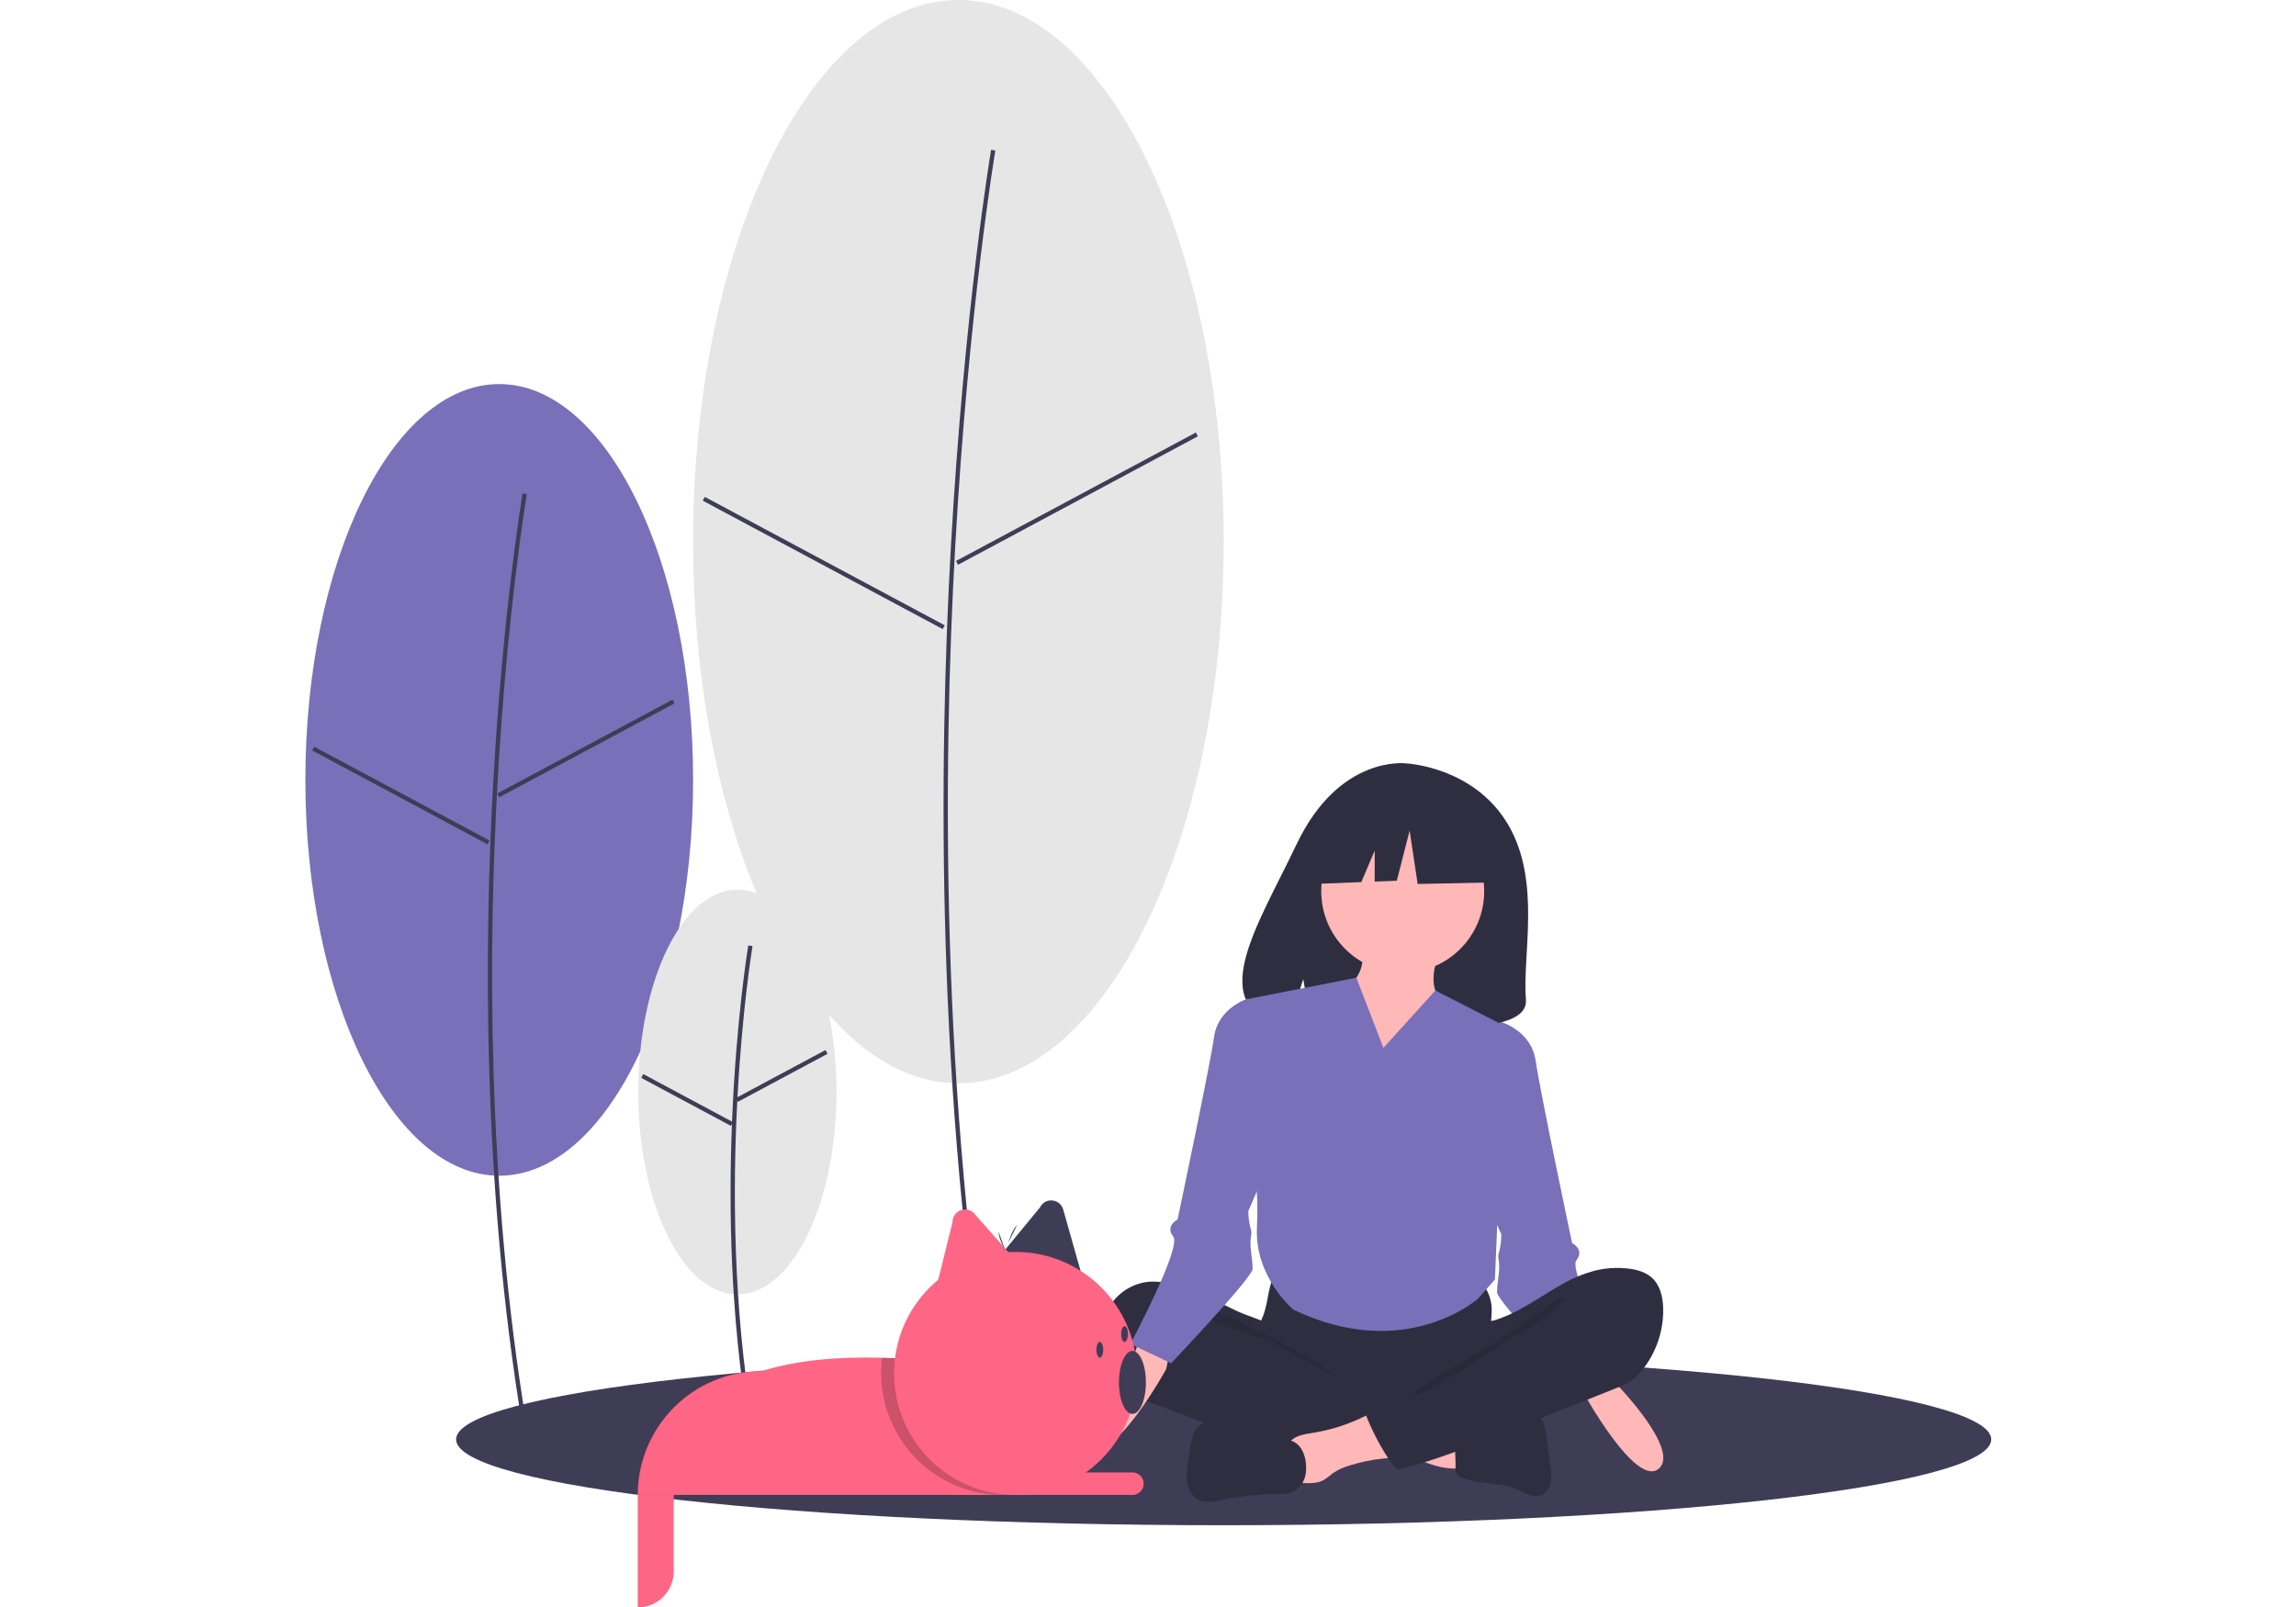 <?xml version="1.0" encoding="UTF-8"?>
<svg xmlns="http://www.w3.org/2000/svg" xmlns:xlink="http://www.w3.org/1999/xlink" width="500px" height="350px" viewBox="0 0 367 350" version="1.1">
<defs>
<filter id="alpha" filterUnits="objectBoundingBox" x="0%" y="0%" width="100%" height="100%">
  <feColorMatrix type="matrix" in="SourceGraphic" values="0 0 0 0 1 0 0 0 0 1 0 0 0 0 1 0 0 0 1 0"/>
</filter>
<mask id="mask0">
  <g filter="url(#alpha)">
<rect x="0" y="0" width="367" height="350" style="fill:rgb(0%,0%,0%);fill-opacity:0.102;stroke:none;"/>
  </g>
</mask>
<clipPath id="clip1">
  <rect x="0" y="0" width="367" height="350"/>
</clipPath>
<g id="surface5" clip-path="url(#clip1)">
<path style=" stroke:none;fill-rule:nonzero;fill:rgb(0%,0%,0%);fill-opacity:1;" d="M 199.988 286.363 C 204.055 287.652 221.23 296.566 224.176 299.68 C 223.781 299.82 210.391 292.246 209.988 292.125 C 206.336 291.02 202.664 289.906 199.195 288.285 C 198.5 287.961 194.664 286.43 194.84 285.543 C 195.035 284.539 199.266 286.137 199.988 286.363 Z M 199.988 286.363 "/>
</g>
<mask id="mask1">
  <g filter="url(#alpha)">
<rect x="0" y="0" width="367" height="350" style="fill:rgb(0%,0%,0%);fill-opacity:0.102;stroke:none;"/>
  </g>
</mask>
<clipPath id="clip2">
  <rect x="0" y="0" width="367" height="350"/>
</clipPath>
<g id="surface8" clip-path="url(#clip2)">
<path style=" stroke:none;fill-rule:nonzero;fill:rgb(0%,0%,0%);fill-opacity:1;" d="M 270.34 284.676 C 267.207 287.051 263.152 289.234 260.047 291.672 C 258.988 292.5 241.324 302.523 241.074 303.855 C 243.973 304.348 262.422 291.32 265.062 290.02 C 267.699 288.723 270.039 286.887 272.359 285.066 C 272.949 284.605 275.453 283.211 273.758 282.691 C 272.801 282.398 271.043 284.199 270.34 284.676 Z M 270.34 284.676 "/>
</g>
<mask id="mask2">
  <g filter="url(#alpha)">
<rect x="0" y="0" width="367" height="350" style="fill:rgb(0%,0%,0%);fill-opacity:0.2;stroke:none;"/>
  </g>
</mask>
<clipPath id="clip3">
  <rect x="0" y="0" width="367" height="350"/>
</clipPath>
<g id="surface11" clip-path="url(#clip3)">
<path style=" stroke:none;fill-rule:nonzero;fill:rgb(0%,0%,0%);fill-opacity:1;" d="M 154.645 298.637 L 154.645 325.438 C 146.594 326.297 138.594 323.414 132.934 317.617 C 127.277 311.82 124.582 303.75 125.621 295.715 C 134.75 295.949 144.551 297.094 154.645 298.637 Z M 154.645 298.637 "/>
</g>
</defs>
<g id="surface1">
<path style=" stroke:none;fill-rule:nonzero;fill:rgb(24.706%,23.922%,33.725%);fill-opacity:1;" d="M 367.137 313.5 C 367.137 303.176 292.297 294.809 199.98 294.809 C 107.66 294.809 32.82 303.176 32.82 313.5 C 32.82 323.824 107.66 332.191 199.98 332.191 C 292.297 332.191 367.137 323.824 367.137 313.5 Z M 367.137 313.5 "/>
<path style=" stroke:none;fill-rule:nonzero;fill:rgb(100%,72.157%,72.157%);fill-opacity:1;" d="M 282.879 292.816 L 285.762 301.707 C 285.762 301.707 299.648 316.062 294.625 319.953 C 289.605 323.844 278.336 303.332 278.336 303.332 L 276.262 293.297 Z M 282.879 292.816 "/>
<path style=" stroke:none;fill-rule:nonzero;fill:rgb(47.843%,43.922%,72.549%);fill-opacity:1;" d="M 256.242 224.016 L 260.445 222.613 C 260.445 222.613 266.984 224.48 267.918 231.023 C 268.852 237.566 275.855 270.742 275.855 270.742 C 275.855 270.742 278.656 272.145 276.789 274.48 C 274.922 276.816 286.125 297.848 286.125 297.848 L 277.254 302.051 C 277.254 302.051 259.512 283.359 259.512 281.492 C 259.512 279.621 259.98 277.754 259.98 275.883 C 259.98 274.016 259.512 274.016 259.98 272.613 C 260.289 271.391 260.449 270.133 260.445 268.875 L 257.176 261.398 Z M 256.242 224.016 "/>
<path style=" stroke:none;fill-rule:nonzero;fill:rgb(47.843%,43.922%,72.549%);fill-opacity:1;" d="M 84.438 169.859 C 84.438 122.246 65.535 83.648 42.219 83.648 C 18.902 83.648 0 122.246 0 169.859 C 0 217.473 18.902 256.07 42.219 256.07 C 65.535 256.07 84.438 217.473 84.438 169.859 Z M 84.438 169.859 "/>
<path style=" stroke:none;fill-rule:nonzero;fill:rgb(24.706%,23.922%,33.725%);fill-opacity:1;" d="M 41.832 170.754 C 43.938 133.227 48.18 107.879 48.223 107.625 L 47.301 107.473 C 47.258 107.723 43.008 133.109 40.898 170.688 C 38.953 205.367 38.484 257.82 47.301 310.773 L 48.223 310.621 C 39.418 257.758 39.887 205.383 41.832 170.754 Z M 41.832 170.754 "/>
<path style=" stroke:none;fill-rule:nonzero;fill:rgb(24.706%,23.922%,33.725%);fill-opacity:1;" d="M 41.781 172.82 L 79.949 152.375 L 80.391 153.199 L 42.219 173.645 Z M 41.781 172.82 "/>
<path style=" stroke:none;fill-rule:nonzero;fill:rgb(24.706%,23.922%,33.725%);fill-opacity:1;" d="M 1.484 163.449 L 1.922 162.625 L 40.102 183.059 L 39.66 183.883 Z M 1.484 163.449 "/>
<path style=" stroke:none;fill-rule:nonzero;fill:rgb(90.196%,90.196%,90.196%);fill-opacity:1;" d="M 199.98 117.973 C 199.98 52.816 174.113 0 142.207 0 C 110.301 0 84.438 52.816 84.438 117.973 C 84.438 183.125 110.301 235.941 142.207 235.941 C 174.113 235.941 199.98 183.125 199.98 117.973 Z M 199.98 117.973 "/>
<path style=" stroke:none;fill-rule:nonzero;fill:rgb(24.706%,23.922%,33.725%);fill-opacity:1;" d="M 141.508 119.18 C 144.387 67.82 150.195 33.129 150.254 32.781 L 149.332 32.625 C 149.273 32.973 143.461 67.703 140.574 119.113 C 137.91 166.559 137.27 238.328 149.332 310.773 L 150.254 310.621 C 138.203 238.262 138.848 166.578 141.508 119.18 Z M 141.508 119.18 "/>
<path style=" stroke:none;fill-rule:nonzero;fill:rgb(24.706%,23.922%,33.725%);fill-opacity:1;" d="M 141.688 122.18 L 193.926 94.199 L 194.363 95.023 L 142.129 123.004 Z M 141.688 122.18 "/>
<path style=" stroke:none;fill-rule:nonzero;fill:rgb(24.706%,23.922%,33.725%);fill-opacity:1;" d="M 86.547 109.047 L 86.988 108.223 L 139.23 136.188 L 138.789 137.012 Z M 86.547 109.047 "/>
<path style=" stroke:none;fill-rule:nonzero;fill:rgb(90.196%,90.196%,90.196%);fill-opacity:1;" d="M 115.664 237.836 C 115.664 213.492 106 193.758 94.082 193.758 C 82.16 193.758 72.496 213.492 72.496 237.836 C 72.496 262.18 82.16 281.914 94.082 281.914 C 106 281.914 115.664 262.18 115.664 237.836 Z M 115.664 237.836 "/>
<path style=" stroke:none;fill-rule:nonzero;fill:rgb(24.706%,23.922%,33.725%);fill-opacity:1;" d="M 94.062 239.734 L 94.188 239.973 L 113.707 229.52 L 113.266 228.695 L 94.102 238.961 C 95.164 219.426 97.332 206.312 97.375 206.055 L 96.453 205.898 C 96.406 206.184 93.828 221.754 92.914 244.285 L 73.586 233.934 L 73.148 234.758 L 92.664 245.211 L 92.898 244.773 C 92.164 263.371 92.574 286.625 96.453 309.918 L 97.375 309.766 C 93.145 284.367 93.051 259.016 94.062 239.734 Z M 94.062 239.734 "/>
<path style=" stroke:none;fill-rule:nonzero;fill:rgb(18.431%,18.039%,25.49%);fill-opacity:1;" d="M 261.957 179.656 C 254.453 166.855 239.602 166.258 239.602 166.258 C 239.602 166.258 225.133 164.391 215.852 183.887 C 207.199 202.059 195.262 219.605 213.93 223.859 L 217.301 213.266 L 219.391 224.648 C 222.047 224.844 224.715 224.887 227.379 224.785 C 247.371 224.137 266.414 224.977 265.801 217.734 C 264.984 208.109 269.18 191.973 261.957 179.656 Z M 261.957 179.656 "/>
<path style=" stroke:none;fill-rule:nonzero;fill:rgb(18.431%,18.039%,25.49%);fill-opacity:1;" d="M 209.645 282.195 C 209.434 283.535 209.129 284.855 208.734 286.152 C 208.285 287.418 207.598 288.59 207.188 289.871 C 205.887 293.953 207.691 298.504 210.574 301.652 C 213.062 304.367 216.289 306.301 219.859 307.219 C 222.457 307.879 225.16 307.973 227.84 308.066 C 235.254 308.32 242.863 308.547 249.891 306.141 C 252.113 305.359 254.258 304.375 256.297 303.203 C 256.941 302.891 257.512 302.438 257.961 301.879 C 258.496 301.109 258.566 300.109 258.559 299.168 C 258.543 295.996 257.906 292.836 258.059 289.668 C 258.141 287.91 258.469 286.156 258.309 284.406 C 257.867 280.348 254.926 277.004 250.957 276.047 C 248.965 275.613 246.898 275.848 244.867 276.047 C 239.598 276.559 234.309 276.797 229.016 276.762 C 223.605 276.727 218.234 275.895 212.852 275.805 C 211.262 275.781 211.293 276.277 210.785 277.832 C 210.32 279.262 209.938 280.719 209.645 282.195 Z M 209.645 282.195 "/>
<path style=" stroke:none;fill-rule:nonzero;fill:rgb(18.431%,18.039%,25.49%);fill-opacity:1;" d="M 188.496 279.617 C 187.043 279.246 185.543 279.086 184.043 279.137 C 180.859 279.34 177.906 280.887 175.93 283.398 C 173.973 285.941 173.176 289.195 173.73 292.359 C 174.094 294.055 174.688 295.691 175.496 297.223 C 176.676 299.641 178.09 302.055 180.277 303.605 C 181.59 304.457 183.008 305.137 184.496 305.633 L 196.004 310.008 C 197.699 310.652 199.391 311.297 201.102 311.895 C 209.688 314.891 218.645 316.688 227.723 317.234 C 230.484 317.402 233.293 317.449 235.988 316.812 C 236.648 316.727 237.25 316.398 237.68 315.891 C 237.898 315.504 238.031 315.074 238.059 314.629 L 238.766 309.625 C 238.926 308.926 238.906 308.203 238.707 307.516 C 238.383 306.672 237.57 306.145 236.793 305.695 C 229.227 301.309 220.391 298.887 214.023 292.867 C 212.523 291.449 211.27 289.203 209.445 288.238 C 207.383 287.148 204.949 286.523 202.812 285.516 C 198.145 283.316 193.555 280.789 188.496 279.617 Z M 188.496 279.617 "/>
<use xlink:href="#surface5" mask="url(#mask0)"/>
<path style=" stroke:none;fill-rule:nonzero;fill:rgb(100%,72.157%,72.157%);fill-opacity:1;" d="M 250.738 319.832 C 250.973 319.848 251.199 319.781 251.387 319.641 C 251.551 319.426 251.621 319.156 251.586 318.891 L 251.566 312.074 C 249.625 311.137 247.453 310.84 245.32 310.551 L 235.367 309.207 C 235.598 309.238 233.812 313.535 234.086 314.109 C 234.57 315.121 238.254 316.016 239.293 316.492 C 242.91 318.152 246.668 319.977 250.738 319.832 Z M 250.738 319.832 "/>
<path style=" stroke:none;fill-rule:nonzero;fill:rgb(100%,72.157%,72.157%);fill-opacity:1;" d="M 219.52 312.051 C 217.641 312.352 215.543 312.617 214.328 314.094 C 212.785 315.965 213.441 318.758 214.176 321.078 C 214.285 321.547 214.508 321.98 214.816 322.348 C 215.32 322.848 216.09 322.922 216.793 322.965 C 218.508 323.074 220.332 323.16 221.828 322.312 C 222.508 321.859 223.16 321.371 223.781 320.844 C 224.887 320.105 226.098 319.543 227.379 319.188 C 229.727 318.441 232.145 317.938 234.594 317.684 C 235.562 317.641 236.516 317.469 237.438 317.18 C 238.375 316.871 239.113 316.148 239.441 315.219 C 239.789 313.977 239.074 312.715 238.391 311.629 C 237.539 310.273 236.633 308.848 235.363 307.852 C 233.508 306.398 232.594 307.516 230.723 308.445 C 227.191 310.203 223.414 311.422 219.52 312.051 Z M 219.52 312.051 "/>
<path style=" stroke:none;fill-rule:nonzero;fill:rgb(18.431%,18.039%,25.49%);fill-opacity:1;" d="M 214.609 313.758 L 202.68 310.199 C 201.25 309.695 199.754 309.402 198.242 309.328 C 196.727 309.332 195.145 309.832 194.164 310.992 C 193.238 312.09 192.973 313.586 192.742 315.008 L 192.25 318.047 C 191.922 319.582 191.828 321.156 191.973 322.715 C 192.199 324.266 192.984 325.812 194.344 326.562 C 195.996 327.469 198.02 327.027 199.859 326.645 C 203.582 325.879 207.367 325.469 211.164 325.422 C 212.594 325.406 214.09 325.422 215.352 324.746 C 216.852 323.945 217.75 322.25 217.906 320.543 C 218.141 317.945 217.281 314.555 214.609 313.758 Z M 214.609 313.758 "/>
<path style=" stroke:none;fill-rule:nonzero;fill:rgb(18.431%,18.039%,25.49%);fill-opacity:1;" d="M 255.43 310.656 C 256.977 310.383 258.34 309.496 259.824 308.973 C 261.91 308.234 264.168 308.234 266.379 308.242 C 267.191 308.246 268.055 308.262 268.73 308.719 C 269.703 309.371 269.953 310.68 270.117 311.848 L 271.117 318.898 C 271.305 320.227 271.492 321.586 271.199 322.895 C 270.906 324.199 270.023 325.461 268.738 325.797 C 267.18 326.207 265.648 325.199 264.176 324.539 C 260.496 322.891 256.215 323.312 252.375 322.078 C 251.664 321.848 250.902 321.496 250.609 320.801 C 250.48 320.41 250.434 319.996 250.473 319.582 C 250.539 317.316 250.066 314.223 250.742 312.055 C 251.348 310.109 253.703 310.656 255.43 310.656 Z M 255.43 310.656 "/>
<path style=" stroke:none;fill-rule:nonzero;fill:rgb(18.431%,18.039%,25.49%);fill-opacity:1;" d="M 280.676 276.777 C 283.059 276.176 285.531 276.004 287.973 276.273 C 289.922 276.492 291.934 277.039 293.359 278.402 C 295.09 280.062 295.648 282.629 295.695 285.039 C 295.773 289.836 294.195 294.512 291.23 298.281 C 290.508 299.23 289.648 300.066 288.68 300.758 C 287.637 301.418 286.52 301.961 285.359 302.375 L 259.582 312.637 C 252.801 315.336 245.996 318.047 238.922 319.824 C 238.531 320.016 238.082 320.039 237.672 319.887 C 237.266 319.738 236.934 319.43 236.758 319.031 C 234.496 315.773 232.602 312.273 231.109 308.602 C 230.973 308.363 230.945 308.078 231.035 307.82 C 231.129 307.676 231.262 307.562 231.414 307.492 L 249.648 296.918 C 250.984 296.215 252.23 295.348 253.359 294.336 C 254.148 293.566 254.793 292.66 255.262 291.66 C 255.641 290.863 255.676 288.984 256.16 288.395 C 256.633 287.816 258.25 287.77 258.996 287.543 C 260.047 287.219 261.078 286.824 262.082 286.367 C 266.16 284.523 269.793 281.848 273.703 279.691 C 275.891 278.426 278.234 277.449 280.676 276.777 Z M 280.676 276.777 "/>
<use xlink:href="#surface8" mask="url(#mask1)"/>
<path style=" stroke:none;fill-rule:nonzero;fill:rgb(100%,72.157%,72.157%);fill-opacity:1;" d="M 256.711 194.109 C 256.711 203.914 248.766 211.863 238.969 211.863 C 229.168 211.863 221.227 203.914 221.227 194.109 C 221.227 184.301 229.168 176.352 238.969 176.352 C 248.766 176.352 256.711 184.301 256.711 194.109 Z M 256.711 194.109 "/>
<path style=" stroke:none;fill-rule:nonzero;fill:rgb(100%,72.157%,72.157%);fill-opacity:1;" d="M 246.438 209.062 C 246.438 209.062 243.637 216.07 248.773 218.875 C 253.91 221.676 232.898 244.109 232.898 244.109 L 223.559 217.004 C 223.559 217.004 231.496 214.199 230.098 206.723 Z M 246.438 209.062 "/>
<path style=" stroke:none;fill-rule:nonzero;fill:rgb(47.843%,43.922%,72.549%);fill-opacity:1;" d="M 234.766 228.219 L 246.074 215.727 L 261.379 223.547 L 259.047 278.688 L 255.309 282.895 C 255.309 282.895 239.434 296.91 215.156 285.23 C 215.156 285.23 206.75 278.219 207.219 267.473 C 207.684 256.723 206.285 255.324 206.285 255.324 L 205.816 217.473 L 228.867 212.945 Z M 234.766 228.219 "/>
<path style=" stroke:none;fill-rule:nonzero;fill:rgb(100%,72.157%,72.157%);fill-opacity:1;" d="M 182.914 287.676 L 180.031 296.566 C 180.031 296.566 166.148 310.922 171.168 314.812 C 176.191 318.703 187.457 298.191 187.457 298.191 L 189.535 288.156 Z M 182.914 287.676 "/>
<path style=" stroke:none;fill-rule:nonzero;fill:rgb(47.843%,43.922%,72.549%);fill-opacity:1;" d="M 209.551 218.875 L 205.348 217.473 C 205.348 217.473 198.812 219.34 197.879 225.883 C 196.945 232.426 189.941 265.602 189.941 265.602 C 189.941 265.602 187.141 267.004 189.008 269.34 C 190.875 271.676 179.668 292.707 179.668 292.707 L 188.539 296.91 C 188.539 296.91 206.285 278.219 206.285 276.352 C 206.285 274.48 205.816 272.613 205.816 270.742 C 205.816 268.875 206.285 268.875 205.816 267.473 C 205.504 266.25 205.348 264.996 205.348 263.734 L 208.617 256.258 Z M 209.551 218.875 "/>
<path style=" stroke:none;fill-rule:nonzero;fill:rgb(18.431%,18.039%,25.49%);fill-opacity:1;" d="M 258.641 178.422 L 243.969 170.664 L 223.711 173.84 L 219.52 192.527 L 229.953 192.121 L 232.867 185.254 L 232.867 192.008 L 237.684 191.82 L 240.477 180.891 L 242.223 192.527 L 259.336 192.172 Z M 258.641 178.422 "/>
<path style=" stroke:none;fill-rule:nonzero;fill:rgb(100%,39.608%,51.765%);fill-opacity:1;" d="M 154.645 298.637 L 154.645 325.59 L 72.383 325.59 C 72.387 310.703 84.441 298.637 99.316 298.637 C 107.031 296.23 115.949 295.461 125.621 295.715 C 134.75 295.949 144.551 297.094 154.645 298.637 Z M 154.645 298.637 "/>
<path style=" stroke:none;fill-rule:nonzero;fill:rgb(24.706%,23.922%,33.725%);fill-opacity:1;" d="M 142.895 319.711 L 181.578 319.711 C 182.93 319.711 184.027 320.805 184.027 322.16 C 184.027 323.512 182.93 324.609 181.578 324.609 L 142.895 324.609 Z M 142.895 319.711 "/>
<path style=" stroke:none;fill-rule:nonzero;fill:rgb(24.706%,23.922%,33.725%);fill-opacity:1;" d="M 149.594 275.57 L 159.965 262.992 C 160.453 261.969 161.523 261.355 162.648 261.453 C 163.777 261.551 164.727 262.336 165.035 263.426 L 169.125 277.875 Z M 149.594 275.57 "/>
<path style=" stroke:none;fill-rule:nonzero;fill:rgb(100%,39.608%,51.765%);fill-opacity:1;" d="M 137.02 281.977 L 140.938 266.148 C 140.938 265.016 141.637 264 142.695 263.598 C 143.754 263.199 144.949 263.496 145.699 264.344 L 155.625 275.605 Z M 137.02 281.977 "/>
<path style=" stroke:none;fill-rule:nonzero;fill:rgb(100%,39.608%,51.765%);fill-opacity:1;" d="M 72.383 325.59 L 80.219 325.59 L 80.219 342.25 C 80.219 346.582 76.711 350.094 72.383 350.094 Z M 72.383 325.59 "/>
<path style=" stroke:none;fill-rule:nonzero;fill:rgb(100%,39.608%,51.765%);fill-opacity:1;" d="M 141.426 320.688 L 180.109 320.688 C 181.461 320.688 182.559 321.785 182.559 323.141 C 182.559 324.492 181.461 325.59 180.109 325.59 L 141.426 325.59 Z M 141.426 320.688 "/>
<use xlink:href="#surface11" mask="url(#mask2)"/>
<path style=" stroke:none;fill-rule:nonzero;fill:rgb(100%,39.608%,51.765%);fill-opacity:1;" d="M 181.09 299.129 C 181.09 313.742 169.25 325.59 154.648 325.59 C 140.043 325.59 128.207 313.742 128.207 299.129 C 128.207 284.512 140.043 272.664 154.648 272.664 C 169.25 272.664 181.09 284.512 181.09 299.129 Z M 181.09 299.129 "/>
<path style=" stroke:none;fill-rule:nonzero;fill:rgb(24.706%,23.922%,33.725%);fill-opacity:1;" d="M 183.047 301.086 C 183.047 297.297 181.73 294.227 180.109 294.227 C 178.488 294.227 177.172 297.297 177.172 301.086 C 177.172 304.875 178.488 307.949 180.109 307.949 C 181.73 307.949 183.047 304.875 183.047 301.086 Z M 183.047 301.086 "/>
<path style=" stroke:none;fill-rule:nonzero;fill:rgb(24.706%,23.922%,33.725%);fill-opacity:1;" d="M 173.742 293.98 C 173.742 293.035 173.414 292.266 173.008 292.266 C 172.605 292.266 172.273 293.035 172.273 293.98 C 172.273 294.93 172.605 295.695 173.008 295.695 C 173.414 295.695 173.742 294.93 173.742 293.98 Z M 173.742 293.98 "/>
<path style=" stroke:none;fill-rule:nonzero;fill:rgb(24.706%,23.922%,33.725%);fill-opacity:1;" d="M 179.129 290.551 C 179.129 289.605 178.801 288.836 178.395 288.836 C 177.988 288.836 177.66 289.605 177.66 290.551 C 177.66 291.5 177.988 292.266 178.395 292.266 C 178.801 292.266 179.129 291.5 179.129 290.551 Z M 179.129 290.551 "/>
<path style=" stroke:none;fill-rule:nonzero;fill:rgb(24.706%,23.922%,33.725%);fill-opacity:1;" d="M 152.43 272.371 C 152.43 272.371 150.957 269.812 150.957 268.25 "/>
<path style=" stroke:none;fill-rule:nonzero;fill:rgb(24.706%,23.922%,33.725%);fill-opacity:1;" d="M 153.074 270.715 C 153.074 270.715 153.875 267.875 154.992 266.785 "/>
</g>
</svg>
